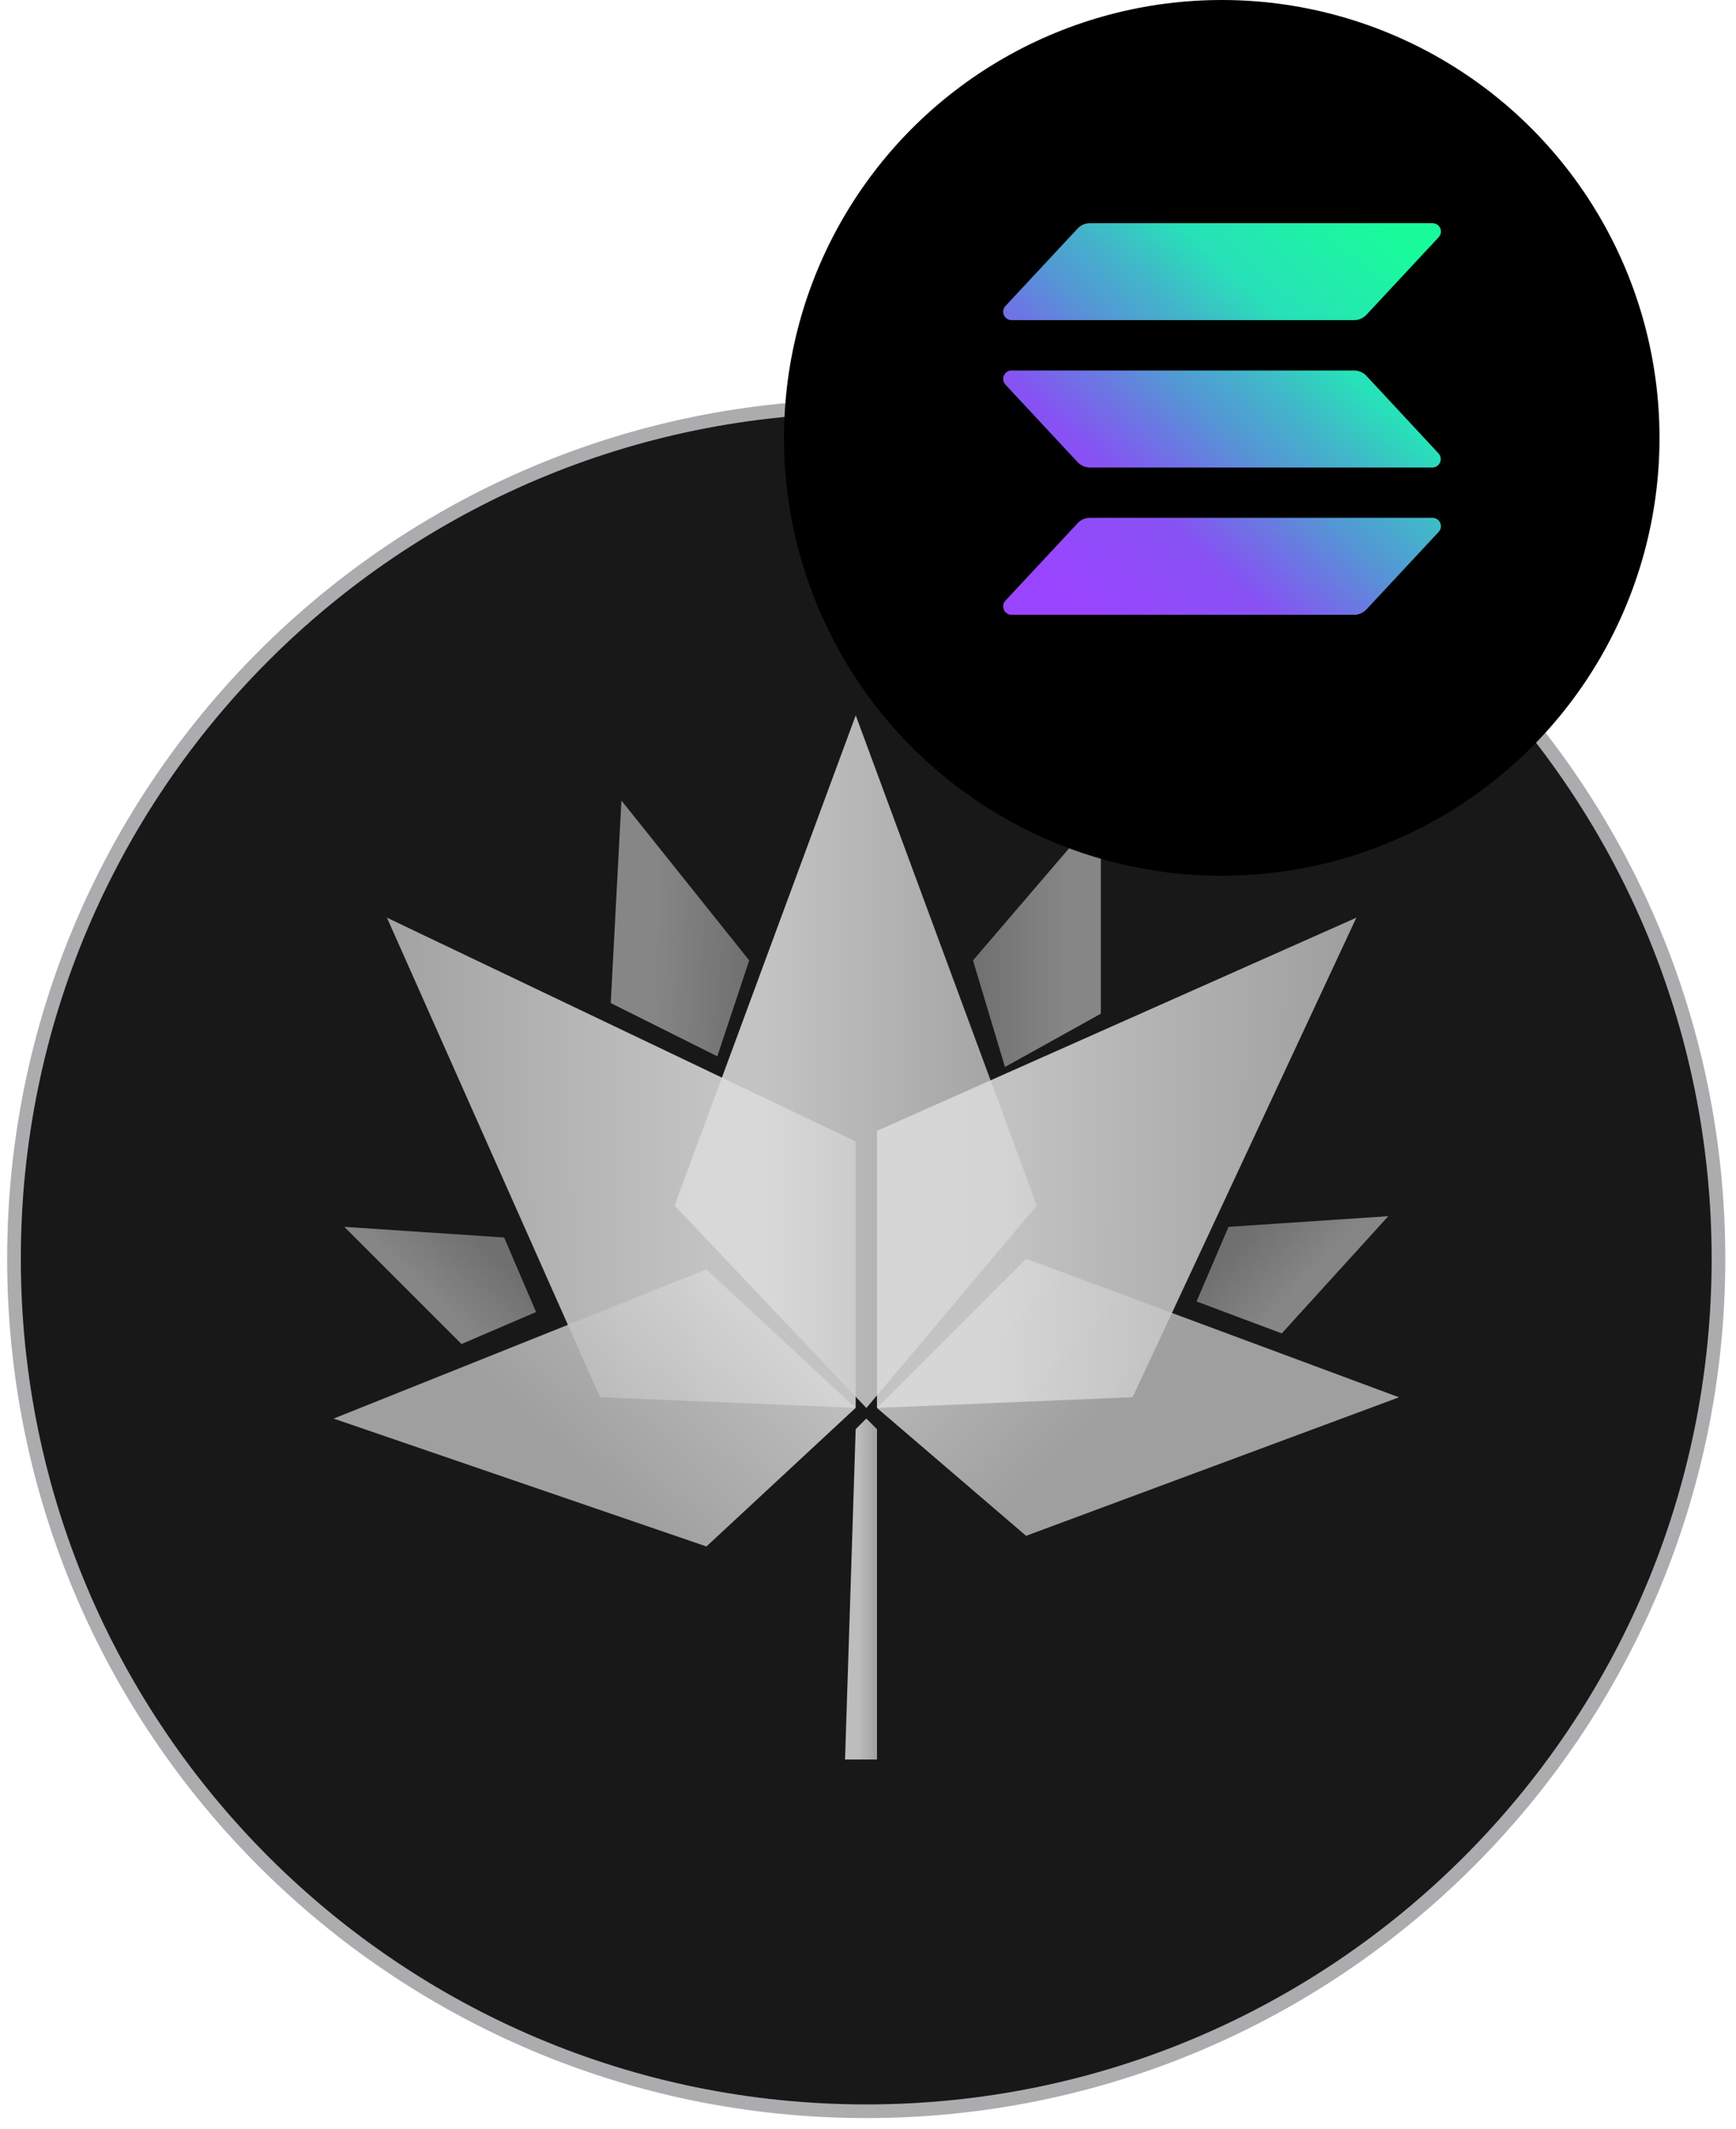 <svg width="31" height="38" viewBox="0 0 31 38" fill="none" xmlns="http://www.w3.org/2000/svg">
<path d="M15.469 37.689C23.873 37.689 30.687 30.875 30.687 22.471C30.687 14.066 23.873 7.252 15.469 7.252C7.064 7.252 0.25 14.066 0.25 22.471C0.25 30.875 7.064 37.689 15.469 37.689Z" fill="#181818" stroke="#ACACAE" stroke-width="0.244"/>
<path opacity="0.57" d="M11.097 14.291L10.906 17.906L12.809 18.857L13.379 17.145L11.097 14.291Z" fill="url(#paint0_linear_171_7155)"/>
<path opacity="0.57" d="M19.658 14.481V18.096L17.946 19.047L17.375 17.145L19.658 14.481Z" fill="url(#paint1_linear_171_7155)"/>
<path opacity="0.57" d="M24.791 21.711L22.889 23.803L21.367 23.233L21.938 21.901L24.791 21.711Z" fill="url(#paint2_linear_171_7155)"/>
<path opacity="0.57" d="M6.148 21.901L8.241 23.993L9.573 23.422L9.002 22.091L6.148 21.901Z" fill="url(#paint3_linear_171_7155)"/>
<path opacity="0.88" d="M24.982 24.944L18.323 22.471L15.66 25.134L18.323 27.417L24.982 24.944Z" fill="url(#paint4_linear_171_7155)"/>
<path opacity="0.88" d="M6.91 16.382L15.28 20.377V25.133L10.715 24.942L6.91 16.382Z" fill="url(#paint5_linear_171_7155)"/>
<path opacity="0.88" d="M5.957 25.324L12.615 22.661L15.278 25.134L12.615 27.607L5.957 25.324Z" fill="url(#paint6_linear_171_7155)"/>
<path opacity="0.85" d="M15.28 25.513L15.47 25.323L15.661 25.513V31.41H15.09L15.28 25.513Z" fill="url(#paint7_linear_171_7155)"/>
<path opacity="0.88" d="M15.281 12.77L12.047 21.521L15.471 25.135L18.515 21.521L15.281 12.77Z" fill="url(#paint8_linear_171_7155)"/>
<path opacity="0.88" d="M24.221 16.382L15.66 20.187V25.133L20.226 24.942L24.221 16.382Z" fill="url(#paint9_linear_171_7155)"/>
<circle cx="21.817" cy="7.817" r="7.817" fill="black"/>
<path d="M25.69 9.496L24.4 10.88C24.372 10.91 24.338 10.934 24.3 10.95C24.263 10.967 24.222 10.975 24.181 10.975H18.064C18.035 10.975 18.006 10.967 17.982 10.951C17.957 10.935 17.938 10.912 17.927 10.885C17.915 10.858 17.911 10.829 17.916 10.8C17.921 10.771 17.934 10.745 17.954 10.723L19.243 9.34C19.271 9.31 19.305 9.286 19.342 9.269C19.38 9.253 19.421 9.244 19.462 9.244H25.579C25.608 9.244 25.637 9.252 25.662 9.268C25.687 9.283 25.706 9.306 25.718 9.333C25.73 9.36 25.734 9.39 25.729 9.419C25.724 9.448 25.71 9.475 25.69 9.496ZM24.4 6.709C24.372 6.679 24.338 6.655 24.3 6.639C24.263 6.623 24.222 6.614 24.181 6.614H18.064C18.035 6.614 18.006 6.622 17.982 6.638C17.957 6.654 17.938 6.677 17.927 6.704C17.915 6.731 17.911 6.76 17.916 6.789C17.921 6.818 17.934 6.844 17.954 6.866L19.243 8.25C19.271 8.28 19.305 8.304 19.342 8.32C19.38 8.337 19.421 8.345 19.462 8.346H25.579C25.608 8.345 25.636 8.337 25.66 8.321C25.685 8.305 25.704 8.282 25.715 8.255C25.727 8.228 25.731 8.199 25.726 8.17C25.721 8.142 25.708 8.115 25.688 8.094L24.4 6.709ZM18.064 5.715H24.181C24.222 5.715 24.263 5.707 24.3 5.69C24.338 5.674 24.372 5.65 24.4 5.62L25.69 4.236C25.71 4.215 25.724 4.188 25.729 4.159C25.734 4.13 25.73 4.1 25.718 4.073C25.706 4.046 25.687 4.023 25.662 4.007C25.637 3.992 25.608 3.984 25.579 3.984H19.462C19.421 3.984 19.38 3.993 19.342 4.009C19.305 4.026 19.271 4.05 19.243 4.08L17.954 5.463C17.934 5.485 17.921 5.511 17.916 5.54C17.911 5.569 17.915 5.598 17.927 5.625C17.938 5.652 17.957 5.675 17.982 5.691C18.006 5.707 18.035 5.715 18.064 5.715Z" fill="url(#paint10_linear_171_7155)"/>
<defs>
<linearGradient id="paint0_linear_171_7155" x1="11.051" y1="16.503" x2="13.459" y2="16.575" gradientUnits="userSpaceOnUse">
<stop offset="0.26" stop-color="#DBDADA"/>
<stop offset="1" stop-color="#B1B1B1"/>
</linearGradient>
<linearGradient id="paint1_linear_171_7155" x1="19.697" y1="16.699" x2="17.289" y2="16.699" gradientUnits="userSpaceOnUse">
<stop offset="0.26" stop-color="#DBDADA"/>
<stop offset="1" stop-color="#B1B1B1"/>
</linearGradient>
<linearGradient id="paint2_linear_171_7155" x1="23.773" y1="23.144" x2="22.383" y2="21.83" gradientUnits="userSpaceOnUse">
<stop offset="0.26" stop-color="#DBDADA"/>
<stop offset="1" stop-color="#B1B1B1"/>
</linearGradient>
<linearGradient id="paint3_linear_171_7155" x1="7.19" y1="23.396" x2="8.522" y2="22.025" gradientUnits="userSpaceOnUse">
<stop offset="0.26" stop-color="#DBDADA"/>
<stop offset="1" stop-color="#B1B1B1"/>
</linearGradient>
<linearGradient id="paint4_linear_171_7155" x1="15.533" y1="20.289" x2="20.157" y2="24.847" gradientUnits="userSpaceOnUse">
<stop offset="0.26" stop-color="#DBDADA"/>
<stop offset="1" stop-color="#B1B1B1"/>
</linearGradient>
<linearGradient id="paint5_linear_171_7155" x1="14.839" y1="20.869" x2="6.367" y2="20.954" gradientUnits="userSpaceOnUse">
<stop offset="0.26" stop-color="#DBDADA"/>
<stop offset="1" stop-color="#B1B1B1"/>
</linearGradient>
<linearGradient id="paint6_linear_171_7155" x1="14.37" y1="21.185" x2="9.943" y2="25.938" gradientUnits="userSpaceOnUse">
<stop offset="0.26" stop-color="#DBDADA"/>
<stop offset="1" stop-color="#B1B1B1"/>
</linearGradient>
<linearGradient id="paint7_linear_171_7155" x1="15.175" y1="28.347" x2="15.734" y2="28.347" gradientUnits="userSpaceOnUse">
<stop offset="0.26" stop-color="#DBDADA"/>
<stop offset="1" stop-color="#B1B1B1"/>
</linearGradient>
<linearGradient id="paint8_linear_171_7155" x1="12.002" y1="18.952" x2="18.563" y2="18.952" gradientUnits="userSpaceOnUse">
<stop offset="0.26" stop-color="#DBDADA"/>
<stop offset="1" stop-color="#B1B1B1"/>
</linearGradient>
<linearGradient id="paint9_linear_171_7155" x1="15.663" y1="20.764" x2="24.127" y2="20.848" gradientUnits="userSpaceOnUse">
<stop offset="0.26" stop-color="#DBDADA"/>
<stop offset="1" stop-color="#B1B1B1"/>
</linearGradient>
<linearGradient id="paint10_linear_171_7155" x1="18.574" y1="11.142" x2="24.988" y2="3.911" gradientUnits="userSpaceOnUse">
<stop offset="0.08" stop-color="#9945FF"/>
<stop offset="0.3" stop-color="#8752F3"/>
<stop offset="0.5" stop-color="#5497D5"/>
<stop offset="0.6" stop-color="#43B4CA"/>
<stop offset="0.72" stop-color="#28E0B9"/>
<stop offset="0.97" stop-color="#19FB9B"/>
</linearGradient>
</defs>
</svg>
